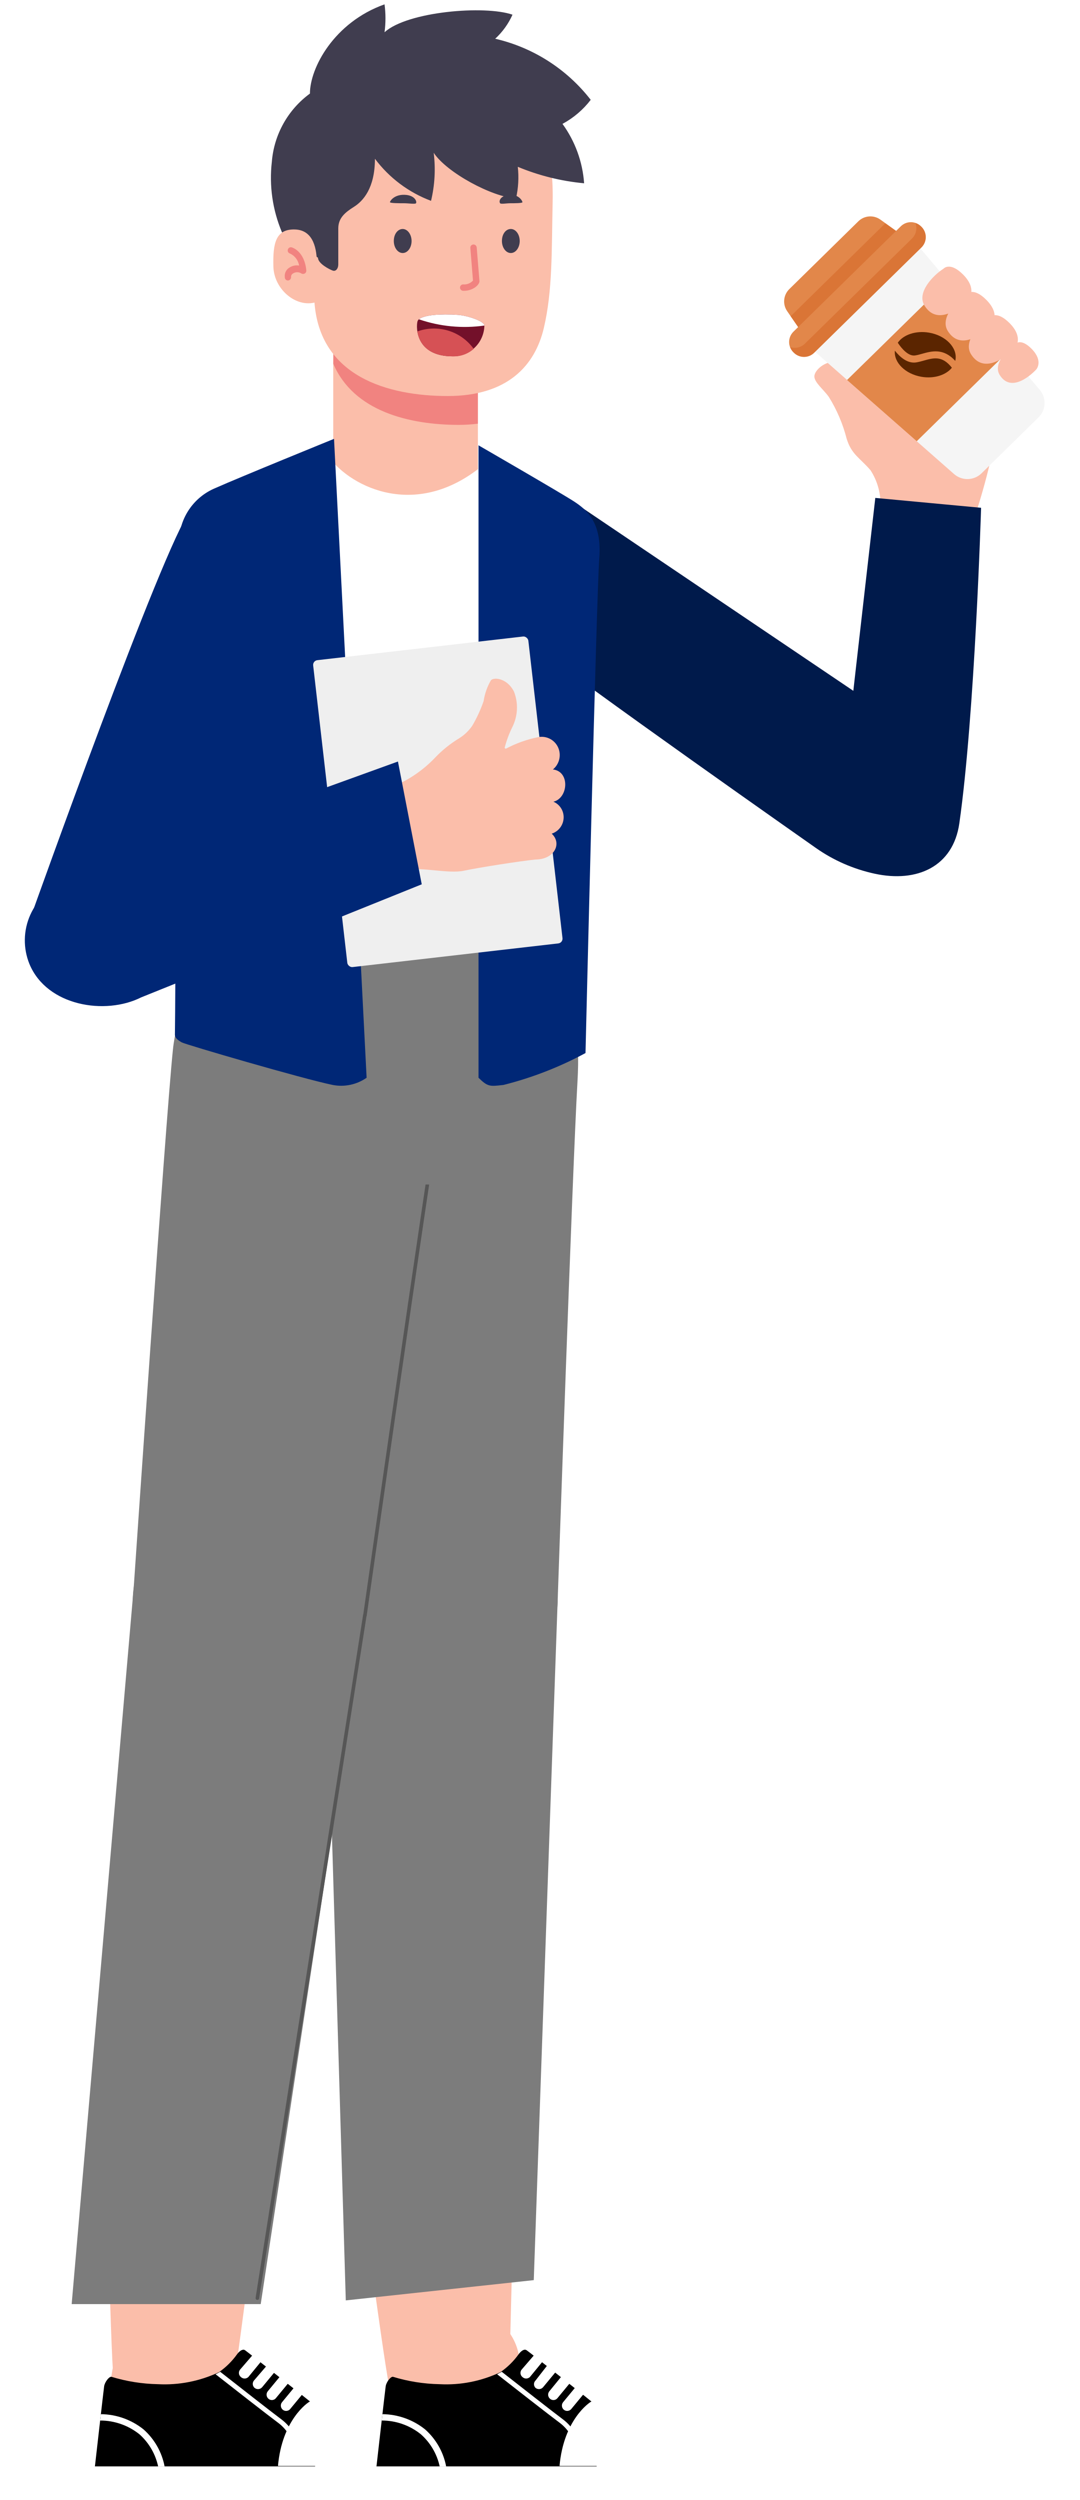 <svg width="227" height="525" viewBox="0 0 227 525" fill="none" xmlns="http://www.w3.org/2000/svg">
    <path d="M100.448 69.023H70.041V104.784H100.448V69.023Z" fill="#FBBEAA"/>
    <path d="M70.159 69.023H100.441V88.975C99.119 89.139 97.787 89.223 96.454 89.227C86.007 89.227 74.323 86.373 70.058 76.398L70.159 69.023Z" fill="#F18380"/>
    <path d="M116.158 42.481C115.931 52.81 116.158 60.967 114.315 68.847C112.471 76.726 106.738 83.166 94.111 83.166C81.484 83.166 67.089 79.05 66.079 63.266C64.008 61.018 60.649 53.012 60.523 44.047C60.396 35.081 61.078 16.115 81.534 13.211C101.99 10.307 116.739 17.807 116.158 42.481Z" fill="#FBBEAA"/>
    <path d="M105.498 50.613C105.498 52.002 106.332 53.138 107.367 53.138C108.402 53.138 109.236 52.002 109.236 50.613C109.236 49.224 108.402 48.087 107.367 48.087C106.332 48.087 105.498 49.123 105.498 50.613Z" fill="#403D4F"/>
    <path d="M82.772 50.613C82.772 52.002 83.605 53.138 84.64 53.138C85.676 53.138 86.509 52.002 86.509 50.613C86.509 49.224 85.65 48.087 84.64 48.087C83.63 48.087 82.772 49.123 82.772 50.613Z" fill="#403D4F"/>
    <path d="M87.441 42.683C87.239 42.91 85.926 42.683 84.916 42.683C83.905 42.683 81.961 42.683 81.961 42.456C81.961 42.228 82.921 40.663 85.446 40.94C87.163 41.142 87.668 42.279 87.441 42.683Z" fill="#403D4F"/>
    <path d="M105.119 42.683C105.271 42.91 106.407 42.683 107.291 42.683C108.175 42.683 109.816 42.683 109.816 42.456C109.816 42.228 109.008 40.663 106.862 40.94C105.119 41.142 104.791 42.279 105.119 42.683Z" fill="#403D4F"/>
    <path d="M97.545 61.068C99.313 61.068 100.727 59.907 100.778 59.073L100.197 51.951C100.178 51.775 100.09 51.613 99.954 51.5C99.817 51.386 99.641 51.331 99.464 51.345C99.378 51.352 99.294 51.375 99.217 51.414C99.139 51.453 99.07 51.507 99.014 51.573C98.958 51.639 98.915 51.715 98.888 51.797C98.862 51.879 98.851 51.966 98.858 52.052L99.414 58.922C99.159 59.199 98.845 59.415 98.495 59.554C98.146 59.694 97.769 59.754 97.393 59.73C97.305 59.723 97.216 59.734 97.132 59.762C97.049 59.791 96.971 59.836 96.905 59.895C96.839 59.954 96.786 60.025 96.748 60.105C96.71 60.186 96.689 60.273 96.686 60.361C96.683 60.451 96.697 60.54 96.728 60.624C96.76 60.708 96.807 60.785 96.868 60.851C96.929 60.916 97.002 60.97 97.084 61.007C97.165 61.044 97.253 61.065 97.343 61.068H97.545Z" fill="#F18380"/>
    <path d="M96.104 66.118C98.225 66.245 101.786 67.432 101.811 68.366C101.778 70.101 101.062 71.753 99.819 72.963C98.575 74.174 96.905 74.845 95.169 74.831C87.391 74.831 87.416 68.821 87.745 67.507C88.073 66.194 92.164 65.866 96.104 66.118Z" fill="#73102A"/>
    <path d="M87.721 69.604C89.825 68.842 92.12 68.787 94.258 69.448C96.395 70.109 98.259 71.45 99.566 73.266C98.358 74.337 96.783 74.898 95.171 74.832C89.666 74.832 88.075 71.852 87.721 69.604Z" fill="#D65155"/>
    <path d="M88.05 67.053C89.136 66.119 92.697 65.892 96.106 66.119C98.202 66.245 101.738 67.407 101.814 68.367C97.187 69.023 92.47 68.573 88.05 67.053Z" fill="white"/>
    <path d="M78.805 33.339C78.805 39.551 76.28 42.254 74.385 43.441C72.491 44.627 71.102 45.814 71.102 47.961V55.537C71.102 56.396 70.597 57.053 69.941 56.825C69.284 56.598 66.834 55.361 66.834 54.123L59.258 48.769C57.287 44.101 56.557 39.004 57.137 33.97C57.362 31.148 58.194 28.407 59.576 25.936C60.957 23.465 62.856 21.321 65.142 19.651C65.142 14.271 70.193 4.7 80.825 0.912C81.085 2.856 81.085 4.827 80.825 6.771C85.649 2.402 101.888 1.063 107.721 3.084C106.866 4.997 105.628 6.716 104.085 8.135C112.053 9.975 119.144 14.506 124.162 20.964C122.564 23.049 120.541 24.77 118.227 26.015C120.881 29.666 122.456 33.988 122.773 38.491C117.978 38.047 113.278 36.88 108.833 35.031C109.081 37.25 108.953 39.496 108.454 41.673C103.403 41.37 93.857 36.218 91.154 32.076C91.577 35.449 91.389 38.871 90.599 42.178C85.904 40.419 81.811 37.351 78.805 33.339Z" fill="#403D4F"/>
    <path d="M66.606 55.411C66.606 52.532 66.025 48.289 61.959 48.188C57.894 48.087 57.338 51.169 57.464 56.017C57.59 60.866 62.515 64.983 66.834 63.316L66.606 55.411Z" fill="#FBBEAA"/>
    <path d="M60.621 58.896C60.795 58.859 60.949 58.759 61.052 58.614C61.155 58.468 61.199 58.29 61.176 58.113C61.177 57.974 61.215 57.837 61.286 57.717C61.357 57.598 61.459 57.499 61.581 57.431C61.843 57.26 62.151 57.168 62.465 57.168C62.779 57.168 63.086 57.26 63.348 57.431C63.456 57.493 63.578 57.526 63.702 57.526C63.826 57.526 63.948 57.493 64.055 57.431C64.165 57.369 64.254 57.276 64.313 57.164C64.371 57.052 64.396 56.926 64.384 56.8C64.005 52.734 61.429 51.976 61.328 51.951C61.242 51.925 61.151 51.916 61.061 51.926C60.972 51.936 60.885 51.965 60.807 52.01C60.729 52.055 60.661 52.115 60.607 52.188C60.553 52.26 60.515 52.343 60.495 52.431C60.448 52.599 60.47 52.778 60.555 52.929C60.64 53.081 60.782 53.192 60.949 53.239C61.451 53.471 61.889 53.823 62.223 54.263C62.558 54.703 62.779 55.219 62.869 55.765C62.176 55.652 61.467 55.795 60.873 56.169C60.523 56.367 60.24 56.664 60.06 57.025C59.88 57.385 59.811 57.79 59.863 58.189C59.854 58.289 59.868 58.389 59.904 58.482C59.94 58.576 59.996 58.66 60.069 58.728C60.142 58.796 60.23 58.847 60.326 58.876C60.421 58.905 60.522 58.912 60.621 58.896Z" fill="#F18380"/>
    <path d="M185.064 106.479C185.189 103.75 184.458 101.051 182.975 98.758C180.69 96.109 178.979 95.458 177.948 92.116C177.156 89.014 175.889 86.052 174.194 83.335C172.983 81.67 171.166 80.308 171.166 79.036C171.166 77.764 173.588 75.312 177.04 76.008C178.518 76.469 179.877 77.251 181.018 78.297C182.159 79.344 183.055 80.63 183.641 82.064C183.971 81.191 184.165 80.271 184.216 79.339L184.973 58.337C184.984 57.856 185.092 57.382 185.29 56.943C185.487 56.504 185.771 56.11 186.124 55.782C186.477 55.455 186.892 55.201 187.344 55.037C187.796 54.873 188.277 54.8 188.757 54.825C189.523 54.858 190.259 55.129 190.861 55.602C191.167 55.841 196.289 62.052 201.287 68.209C206.139 74.184 210.876 80.108 210.981 80.47C210.01 89.296 208.184 98.006 205.531 106.479C205.499 107.894 205.172 109.286 204.569 110.566C203.967 111.847 203.103 112.987 202.034 113.914C200.965 114.841 199.713 115.533 198.36 115.948C197.007 116.362 195.582 116.488 194.177 116.319C192.906 116.362 191.64 116.13 190.466 115.64C189.292 115.151 188.237 114.414 187.373 113.481C186.508 112.547 185.855 111.439 185.456 110.231C185.058 109.023 184.924 107.743 185.064 106.479Z" fill="#FBBEAA"/>
    <path d="M189.944 49.647L168.879 70.31C168.656 69.993 168.432 69.658 168.209 69.341C167.54 68.371 166.862 67.392 166.192 66.422C165.943 66.063 165.703 65.711 165.454 65.352C164.45 63.905 164.645 61.947 165.895 60.717L180.41 46.475C181.66 45.246 183.623 45.095 185.052 46.123C185.401 46.38 185.75 46.621 186.099 46.878C187.06 47.566 188.021 48.254 188.982 48.942C189.297 49.183 189.621 49.415 189.944 49.647Z" fill="#E2874A"/>
    <g opacity="0.53">
        <path d="M188.982 48.958L168.201 69.331C167.531 68.361 166.853 67.382 166.184 66.412L186.09 46.885C187.06 47.581 188.021 48.27 188.982 48.958Z" fill="#D46424"/>
    </g>
    <path d="M193.652 52.404C194.422 53.322 195.201 54.231 195.979 55.158C197.074 56.443 198.152 57.729 199.239 59.022C203.431 63.98 207.607 68.938 211.799 73.896C214.049 76.558 216.299 79.221 218.55 81.883C219.987 83.586 219.866 86.1 218.283 87.654L206.309 99.394C204.725 100.948 202.205 101.021 200.526 99.549C197.909 97.245 195.284 94.95 192.667 92.646C187.792 88.355 182.916 84.08 178.041 79.788C176.771 78.682 175.501 77.559 174.239 76.445C173.344 75.655 172.432 74.865 171.529 74.066C170.361 73.043 169.895 71.523 170.156 70.111C170.298 69.283 170.71 68.486 171.351 67.845L187.408 52.092C188.067 51.451 188.863 51.062 189.705 50.934C191.144 50.722 192.651 51.21 193.652 52.404Z" fill="#F5F5F5"/>
    <path d="M199.24 59.02C203.432 63.978 207.608 68.936 211.8 73.894L192.677 92.653C187.801 88.361 182.926 84.086 178.042 79.803L199.24 59.02Z" fill="#E2874A"/>
    <g opacity="0.52">
        <path d="M189.597 82.41C187.091 80.214 184.602 78.018 182.105 75.831L178.063 79.801C182.939 84.093 187.814 88.368 192.698 92.651L211.822 73.892C211.146 73.099 210.487 72.306 209.811 71.513L198.954 82.16C196.379 84.68 192.299 84.78 189.597 82.41Z" fill="#E2874A"/>
    </g>
    <path d="M193.682 51.963L171.118 74.095C169.926 75.265 168.003 75.254 166.833 74.046L166.722 73.938C165.553 72.746 165.572 70.832 166.771 69.653L189.336 47.522C190.528 46.352 192.442 46.371 193.62 47.571L193.731 47.679C194.893 48.879 194.874 50.794 193.682 51.963Z" fill="#E2874A"/>
    <g opacity="0.53">
        <path d="M192.403 46.835C192.821 47.943 192.576 49.236 191.675 50.107L169.177 72.171C168.327 73.007 167.116 73.242 166.058 72.892C166.206 73.286 166.43 73.655 166.745 73.963L166.788 74.004C167.975 75.213 169.931 75.239 171.14 74.053L193.638 51.989C194.846 50.802 194.873 48.846 193.686 47.638L193.643 47.596C193.285 47.246 192.86 46.981 192.403 46.835Z" fill="#D46424"/>
    </g>
    <path d="M194.193 75.718C196.252 75.144 198.05 74.65 200.072 77.223C198.843 78.756 196.357 79.579 193.695 79.13C190.29 78.556 187.84 76.132 188.088 73.642C189.124 74.953 190.762 76.451 192.68 76.09C193.185 76 193.706 75.859 194.193 75.718Z" fill="#5B2500"/>
    <path d="M195.251 69.853C198.758 70.442 201.26 73.001 200.827 75.561C200.819 75.637 200.795 75.713 200.779 75.781C198.292 73.054 195.83 73.733 193.796 74.297C193.309 74.438 192.855 74.562 192.4 74.635C190.97 74.905 189.507 73.211 188.7 71.973C189.868 70.298 192.454 69.389 195.251 69.853Z" fill="#5B2500"/>
    <path d="M194.329 64.198C192.61 61.455 196.102 57.837 198.317 56.423C198.317 56.423 199.651 54.88 202.414 57.644C205.466 60.696 203.635 62.785 203.635 62.785C201.641 64.905 196.988 68.439 194.329 64.198Z" fill="#FBBEAA"/>
    <path d="M199.213 69.511C197.493 66.767 200.985 63.149 203.201 61.735C203.201 61.735 204.534 60.193 207.297 62.956C210.349 66.008 208.518 68.097 208.518 68.097C206.524 70.218 201.871 73.752 199.213 69.511Z" fill="#FBBEAA"/>
    <path d="M204.096 74.394C202.376 71.65 205.868 68.032 208.083 66.618C208.083 66.618 209.417 65.076 212.18 67.839C215.232 70.891 213.401 72.98 213.401 72.98C211.407 75.101 206.754 78.635 204.096 74.394Z" fill="#FBBEAA"/>
    <path d="M210.12 78.74C208.695 76.441 211.589 73.408 213.425 72.223C213.425 72.223 214.53 70.93 216.821 73.247C219.35 75.805 217.833 77.555 217.833 77.555C216.18 79.333 212.324 82.295 210.12 78.74Z" fill="#FBBEAA"/>
    <path d="M40 107.215C34.272 114.581 6.672 191.987 6.672 191.987C37.359 182.167 22.107 178.403 38.797 181.211C38.797 181.211 64.873 125.873 65.608 121.831C66.375 118.645 66.031 115.293 64.632 112.329C63.234 109.366 60.866 106.969 57.919 105.535C49.705 101.336 45.728 99.85 40 107.215Z" fill="#002776"/>
    <path d="M119.289 104.562L179.36 145.077C179.108 147.149 183.976 104.562 183.976 104.562L206.21 106.637C206.21 106.637 204.911 149.996 201.639 172.895C200.341 181.983 192.776 185.429 183.807 183.472C179.379 182.506 175.21 180.689 171.501 178.085C155.559 166.896 110.836 135.38 107.18 131.415C100.872 124.575 100.872 119.451 104.497 113.819C108.123 108.188 115.881 103.716 119.289 104.562Z" fill="#001A4B"/>
    <path d="M68.272 335.111C68.192 341.603 70.694 347.861 75.228 352.508C79.761 357.155 85.956 359.811 92.447 359.891C98.939 359.971 105.197 357.469 109.844 352.935C114.491 348.402 117.146 342.207 117.227 335.716C117.227 335.716 120.324 245.362 121.382 227.054C122.439 208.746 117.655 194.065 97.056 191.95C75.701 189.759 64.319 206.455 64.319 221.967C64.319 237.479 68.272 335.111 68.272 335.111Z" fill="#7C7C7C"/>
    <path d="M28.106 333.374C27.686 336.583 27.907 339.842 28.755 342.965C29.603 346.088 31.062 349.012 33.048 351.567C35.033 354.122 37.505 356.258 40.322 357.852C43.138 359.446 46.242 360.465 49.455 360.851C52.668 361.237 55.925 360.983 59.039 360.102C62.153 359.221 65.061 357.732 67.595 355.72C70.13 353.708 72.24 351.213 73.804 348.38C75.368 345.548 76.355 342.433 76.708 339.216C76.708 339.216 89.45 249.718 92.472 231.637C95.494 213.556 92.296 198.422 72.049 194.116C51.047 189.658 37.927 205.045 36.341 220.456C34.754 235.868 28.106 333.374 28.106 333.374Z" fill="#7C7C7C"/>
    <path d="M108.463 441.582C108.463 441.582 107.254 492.929 106.952 500.61C106.65 508.29 101.79 510.38 93.958 511.06C86.126 511.74 82.827 505.52 81.719 500.584C80.611 495.649 73.913 445.309 73.913 445.309L108.463 441.582Z" fill="#FBBEAA"/>
    <path d="M107.582 477.391L78.698 480.489C76.456 464.599 73.913 445.233 73.913 445.233L108.463 441.506C108.463 441.506 108.01 460.746 107.582 477.391Z" fill="#F18380"/>
    <path d="M68.272 335.111C68.311 331.897 68.984 328.722 70.251 325.767C71.517 322.813 73.354 320.137 75.655 317.892C77.956 315.647 80.676 313.877 83.661 312.684C86.646 311.491 89.837 310.897 93.051 310.936C96.266 310.976 99.441 311.649 102.395 312.915C105.35 314.182 108.026 316.018 110.271 318.319C112.516 320.62 114.285 323.341 115.479 326.326C116.672 329.311 117.266 332.501 117.226 335.716L112.19 478.833L72.679 483.089L68.272 335.111Z" fill="#7C7C7C"/>
    <path d="M56.764 443.547C56.764 443.547 50.065 494.465 48.957 502.045C47.849 509.625 42.787 511.237 34.905 511.06C27.023 510.884 24.43 504.362 23.85 499.351C23.271 494.339 22.012 443.547 22.012 443.547H56.764Z" fill="#FBBEAA"/>
    <path d="M51.928 479.054H22.868C22.364 463.038 21.886 443.547 21.886 443.547H56.764C56.764 443.547 54.245 462.534 51.928 479.054Z" fill="#F18380"/>
    <path d="M28.106 333.374C28.942 326.981 32.267 321.176 37.358 317.22C42.45 313.264 48.896 311.477 55.297 312.247C61.699 313.016 67.538 316.28 71.547 321.33C75.556 326.38 77.41 332.807 76.708 339.216L54.8 483.87H15.062L28.106 333.374Z" fill="#7C7C7C"/>
    <path d="M76.683 339.216L54.094 482.611" stroke="#565656" stroke-width="0.75" stroke-miterlimit="10" stroke-linecap="round"/>
    <path d="M76.708 339.216C76.708 339.216 89.45 249.718 92.472 231.638" stroke="#565656" stroke-width="0.75" stroke-miterlimit="10" stroke-linecap="round"/>
    <path d="M37.55 485.022C40.406 484.817 43.238 485.668 45.508 487.413C47.778 489.159 49.328 491.677 49.864 494.49L63.009 507.963V516.348H20.879C20.879 516.348 22.994 501.239 23.599 497.839C24.203 494.44 26.243 485.022 37.55 485.022Z" fill="#FBBEAA"/>
    <path d="M49.838 494.389C50.317 493.735 50.997 493.231 51.475 493.533C51.953 493.835 64.671 503.908 65.275 504.412C65.647 504.762 65.929 505.196 66.096 505.679C66.262 506.161 66.309 506.677 66.232 507.182V517.985H19.947C19.947 517.985 21.76 502.02 21.886 501.138C22.012 500.257 22.893 499.099 23.397 499.124C26.574 500.097 29.871 500.623 33.193 500.685C37.608 500.919 42.012 500.054 46.011 498.167C47.493 497.136 48.788 495.858 49.838 494.389Z" fill="black"/>
    <path d="M58.627 508.919C56.386 507.257 48.328 500.962 45.306 498.595L46.011 498.242C46.106 498.201 46.192 498.141 46.263 498.066C49.486 500.584 57.066 506.527 59.232 508.139C61.062 509.541 62.316 511.566 62.757 513.83L61.775 513.981C61.36 511.974 60.244 510.18 58.627 508.919Z" fill="white"/>
    <path d="M21.206 506.981C24.468 507.014 27.625 508.14 30.171 510.179C32.472 512.218 34.031 514.964 34.603 517.985H33.243C32.687 515.367 31.311 512.994 29.315 511.211C26.971 509.334 24.058 508.313 21.055 508.315L21.206 506.981Z" fill="white"/>
    <path d="M73.711 517.96H19.947C19.571 517.96 19.267 518.265 19.267 518.64V523.853C19.267 524.228 19.571 524.533 19.947 524.533H73.711C74.087 524.533 74.391 524.228 74.391 523.853V518.64C74.391 518.265 74.087 517.96 73.711 517.96Z" fill="white"/>
    <path d="M65.149 504.311C65.627 504.11 67.969 504.79 71.016 507.786C72.285 509.098 73.198 510.711 73.67 512.473C74.141 514.236 74.156 516.09 73.711 517.859H58.425C59.282 508.189 64.671 504.513 65.149 504.311Z" fill="white"/>
    <path d="M59.282 504.463C59.093 504.694 59.003 504.99 59.031 505.287C59.06 505.584 59.204 505.858 59.433 506.049C59.545 506.142 59.675 506.211 59.814 506.254C59.953 506.297 60.1 506.311 60.245 506.297C60.39 506.283 60.531 506.241 60.659 506.172C60.788 506.104 60.902 506.011 60.994 505.898L63.512 502.851C63.701 502.62 63.791 502.324 63.763 502.027C63.735 501.73 63.59 501.456 63.361 501.264C63.251 501.168 63.121 501.096 62.981 501.051C62.842 501.007 62.694 500.991 62.548 501.005C62.402 501.019 62.261 501.063 62.132 501.134C62.004 501.204 61.891 501.3 61.8 501.416L59.282 504.463Z" fill="white"/>
    <path d="M56.285 502.17C56.097 502.402 56.007 502.698 56.035 502.995C56.063 503.292 56.208 503.566 56.437 503.757C56.547 503.853 56.677 503.925 56.816 503.97C56.956 504.015 57.104 504.03 57.25 504.016C57.396 504.002 57.537 503.958 57.666 503.888C57.794 503.817 57.907 503.721 57.998 503.606L60.516 500.559C60.699 500.325 60.785 500.031 60.757 499.735C60.729 499.44 60.588 499.167 60.365 498.972C60.254 498.876 60.125 498.804 59.985 498.759C59.845 498.715 59.698 498.699 59.552 498.713C59.406 498.727 59.264 498.771 59.136 498.841C59.007 498.912 58.894 499.008 58.804 499.123L56.285 502.17Z" fill="white"/>
    <path d="M53.389 499.905C53.199 500.128 53.105 500.418 53.129 500.711C53.153 501.004 53.292 501.275 53.515 501.466C53.746 501.655 54.042 501.745 54.34 501.716C54.636 501.688 54.91 501.544 55.102 501.315L57.62 498.268C57.726 498.164 57.81 498.041 57.867 497.905C57.925 497.769 57.954 497.622 57.954 497.474C57.954 497.327 57.925 497.18 57.867 497.044C57.81 496.908 57.726 496.784 57.62 496.681C57.386 496.499 57.092 496.412 56.797 496.441C56.502 496.469 56.228 496.609 56.033 496.832L53.389 499.905Z" fill="white"/>
    <path d="M50.468 497.613C50.376 497.725 50.306 497.855 50.264 497.994C50.221 498.134 50.206 498.28 50.22 498.425C50.234 498.57 50.277 498.711 50.345 498.839C50.414 498.968 50.507 499.082 50.62 499.174C50.831 499.382 51.116 499.498 51.413 499.498C51.709 499.498 51.994 499.382 52.206 499.174L54.724 496.102C54.913 495.871 55.003 495.575 54.975 495.278C54.947 494.981 54.802 494.707 54.573 494.516C54.461 494.423 54.331 494.353 54.192 494.311C54.053 494.268 53.906 494.253 53.761 494.267C53.616 494.281 53.475 494.324 53.347 494.392C53.218 494.461 53.104 494.554 53.012 494.667L50.468 497.613Z" fill="white"/>
    <path d="M96.728 485.022C99.584 484.817 102.416 485.668 104.686 487.413C106.956 489.159 108.506 491.677 109.042 494.49L122.162 507.963V516.348H80.057C80.057 516.348 82.147 501.239 82.777 497.839C83.406 494.44 85.421 485.022 96.728 485.022Z" fill="#FBBEAA"/>
    <path d="M109.017 494.389C109.495 493.735 110.15 493.231 110.654 493.533C111.157 493.835 123.849 503.908 124.428 504.412C125.007 504.916 125.41 505.545 125.41 507.182V517.985H79.125C79.125 517.985 80.938 502.02 81.064 501.138C81.19 500.257 82.072 499.099 82.575 499.124C85.752 500.097 89.049 500.623 92.371 500.685C96.779 500.923 101.176 500.058 105.164 498.167C106.658 497.141 107.962 495.863 109.017 494.389Z" fill="black"/>
    <path d="M117.805 508.919C115.564 507.257 107.506 500.962 104.484 498.595L105.164 498.242C105.267 498.202 105.361 498.142 105.441 498.066C108.664 500.584 116.244 506.527 118.41 508.139C120.241 509.541 121.495 511.566 121.935 513.83L120.953 513.981C120.526 511.979 119.412 510.188 117.805 508.919Z" fill="white"/>
    <path d="M80.384 506.981C83.646 507.014 86.802 508.14 89.349 510.179C91.65 512.218 93.21 514.964 93.781 517.985H92.421C91.858 515.364 90.473 512.991 88.468 511.211C86.136 509.331 83.229 508.308 80.233 508.315L80.384 506.981Z" fill="white"/>
    <path d="M132.889 517.96H79.125C78.75 517.96 78.445 518.265 78.445 518.64V523.853C78.445 524.228 78.75 524.533 79.125 524.533H132.889C133.265 524.533 133.569 524.228 133.569 523.853V518.64C133.569 518.265 133.265 517.96 132.889 517.96Z" fill="white"/>
    <path d="M124.328 504.311C124.806 504.11 127.148 504.79 130.195 507.786C131.464 509.098 132.377 510.711 132.849 512.473C133.32 514.236 133.334 516.09 132.89 517.859H117.604C118.46 508.189 123.849 504.513 124.328 504.311Z" fill="white"/>
    <path d="M118.359 504.463C118.171 504.694 118.081 504.99 118.109 505.287C118.137 505.584 118.281 505.858 118.51 506.049C118.623 506.142 118.752 506.211 118.892 506.254C119.031 506.297 119.177 506.311 119.322 506.297C119.467 506.283 119.608 506.241 119.737 506.172C119.865 506.104 119.979 506.011 120.072 505.898L122.59 502.851C122.773 502.617 122.859 502.323 122.831 502.028C122.802 501.732 122.662 501.459 122.439 501.264C122.328 501.168 122.199 501.096 122.059 501.051C121.919 501.007 121.772 500.991 121.626 501.005C121.48 501.019 121.338 501.063 121.21 501.134C121.081 501.204 120.968 501.3 120.878 501.416L118.359 504.463Z" fill="white"/>
    <path d="M115.463 502.171C115.275 502.402 115.185 502.698 115.213 502.995C115.241 503.292 115.386 503.566 115.615 503.757C115.725 503.853 115.855 503.926 115.995 503.97C116.134 504.015 116.282 504.03 116.428 504.016C116.574 504.002 116.715 503.959 116.844 503.888C116.972 503.818 117.085 503.722 117.176 503.606L119.694 500.559C119.877 500.326 119.963 500.031 119.935 499.736C119.907 499.441 119.766 499.167 119.543 498.973C119.312 498.784 119.016 498.694 118.719 498.722C118.422 498.75 118.148 498.895 117.956 499.124L115.463 502.171Z" fill="white"/>
    <path d="M112.567 499.904C112.462 500.005 112.378 500.127 112.321 500.261C112.264 500.395 112.235 500.539 112.235 500.685C112.235 500.831 112.264 500.975 112.321 501.109C112.378 501.243 112.462 501.365 112.567 501.466C112.798 501.654 113.094 501.744 113.391 501.716C113.688 501.688 113.962 501.543 114.154 501.314L116.672 498.267C116.861 498.036 116.951 497.74 116.922 497.443C116.894 497.146 116.75 496.872 116.521 496.681C116.408 496.588 116.279 496.519 116.139 496.476C116 496.433 115.854 496.419 115.709 496.433C115.564 496.447 115.423 496.489 115.294 496.558C115.166 496.626 115.052 496.719 114.959 496.832L112.567 499.904Z" fill="white"/>
    <path d="M109.647 497.613C109.554 497.725 109.484 497.855 109.442 497.994C109.399 498.134 109.384 498.28 109.398 498.425C109.413 498.57 109.455 498.711 109.524 498.839C109.592 498.968 109.685 499.082 109.798 499.174C110.01 499.382 110.295 499.498 110.591 499.498C110.888 499.498 111.173 499.382 111.384 499.174L113.903 496.102C114.091 495.871 114.181 495.575 114.153 495.278C114.125 494.981 113.98 494.707 113.752 494.516C113.639 494.423 113.51 494.353 113.37 494.311C113.231 494.268 113.085 494.253 112.94 494.267C112.794 494.281 112.654 494.324 112.525 494.392C112.396 494.461 112.283 494.554 112.19 494.667L109.647 497.613Z" fill="white"/>
    <path d="M120.641 207.469C120.641 207.469 120.641 233.583 120.641 235.018C120.641 236.454 108.05 248.768 91.329 248.768C65.618 248.768 34.845 239.375 35.298 233.256C35.6 229.226 38.133 207.469 38.133 207.469H120.641Z" fill="#7C7C7C"/>
    <path d="M101.941 97.322C87.839 109.409 73.821 102.358 69.204 96.062L49.058 104.876L54.094 198.051L120.828 200.569L118.309 111.172L101.941 97.322Z" fill="white"/>
    <path d="M120.723 105.355C118.028 103.592 100.577 93.519 100.577 93.519V226.331C102.511 228.215 102.907 228.171 105.685 227.856L105.815 227.842C111.821 226.334 117.615 224.084 123.065 221.143C123.065 221.143 125.381 124.544 125.961 117.19C126.54 109.837 123.417 107.117 120.723 105.355Z" fill="#002776"/>
    <path d="M73.647 227.809C74.871 227.55 76.031 227.047 77.057 226.331L70.207 92.159C70.207 92.159 50.439 100.192 45.176 102.534C42.988 103.457 41.112 104.99 39.773 106.951C38.433 108.911 37.686 111.216 37.621 113.589C37.294 118.021 36.84 216.258 36.765 217.114C36.689 217.97 37.42 218.449 38.2 218.902C38.981 219.355 63.66 226.557 69.93 227.842C71.159 228.08 72.422 228.069 73.647 227.809Z" fill="#002776"/>
    <g filter="url(#filter0_d_110_25)">
        <rect x="63.708" y="138.752" width="45.526" height="64.874" rx="1" transform="rotate(-6.555 63.708 138.752)" fill="#EFEFEF"/>
    </g>
    <path d="M82.882 165.041C86.108 163.678 89.025 161.658 91.448 159.11C92.947 157.536 94.648 156.17 96.504 155.048C97.593 154.368 98.532 153.469 99.264 152.41C100.23 150.767 101.03 149.032 101.651 147.232C101.881 145.681 102.408 144.187 103.204 142.833C103.96 142.14 106.629 142.51 108.014 145.203C108.492 146.403 108.708 147.694 108.649 148.99C108.589 150.287 108.256 151.559 107.67 152.722C106.981 154.116 106.441 155.579 106.059 157.086L106.311 157.236C108.422 156.116 110.678 155.303 113.01 154.823C113.855 154.634 114.737 154.736 115.511 155.113C116.285 155.49 116.908 156.12 117.278 156.901C117.649 157.683 117.745 158.57 117.553 159.42C117.36 160.271 116.89 161.034 116.217 161.588C119.856 162.006 119.443 167.619 116.319 168.361C116.988 168.642 117.552 169.124 117.937 169.742C118.321 170.359 118.506 171.083 118.466 171.815C118.427 172.547 118.166 173.252 117.717 173.834C117.269 174.417 116.655 174.848 115.959 175.071C118.178 177.117 116.556 180.489 112.527 180.504C109.253 180.837 100.498 182.207 97.452 182.863C94.406 183.519 88.283 182.068 86.316 182.677C83.388 183.75 79.988 183.767 77.394 176.064C74.801 168.36 79.869 166.037 82.882 165.041Z" fill="#FBBEAA"/>
    <path d="M88.645 185.708L29.674 209.45C22.138 213.24 9.894 211.296 6.203 202.482C5.527 200.838 5.192 199.075 5.218 197.298C5.244 195.521 5.631 193.768 6.355 192.145C7.079 190.522 8.126 189.063 9.43 187.857C10.735 186.651 12.271 185.722 13.946 185.127L83.641 159.92L88.645 185.708Z" fill="#002776"/>
    <defs>
        <filter id="filter0_d_110_25" x="63.815" y="133.663" width="54.419" height="69.432" filterUnits="userSpaceOnUse" color-interpolation-filters="sRGB">
            <feFlood flood-opacity="0" result="BackgroundImageFix"/>
            <feColorMatrix in="SourceAlpha" type="matrix" values="0 0 0 0 0 0 0 0 0 0 0 0 0 0 0 0 0 0 127 0" result="hardAlpha"/>
            <feOffset dx="2"/>
            <feComposite in2="hardAlpha" operator="out"/>
            <feColorMatrix type="matrix" values="0 0 0 0 0.604 0 0 0 0 0.6 0 0 0 0 0.631 0 0 0 1 0"/>
            <feBlend mode="normal" in2="BackgroundImageFix" result="effect1_dropShadow_110_25"/>
            <feBlend mode="normal" in="SourceGraphic" in2="effect1_dropShadow_110_25" result="shape"/>
        </filter>
    </defs>
</svg>
